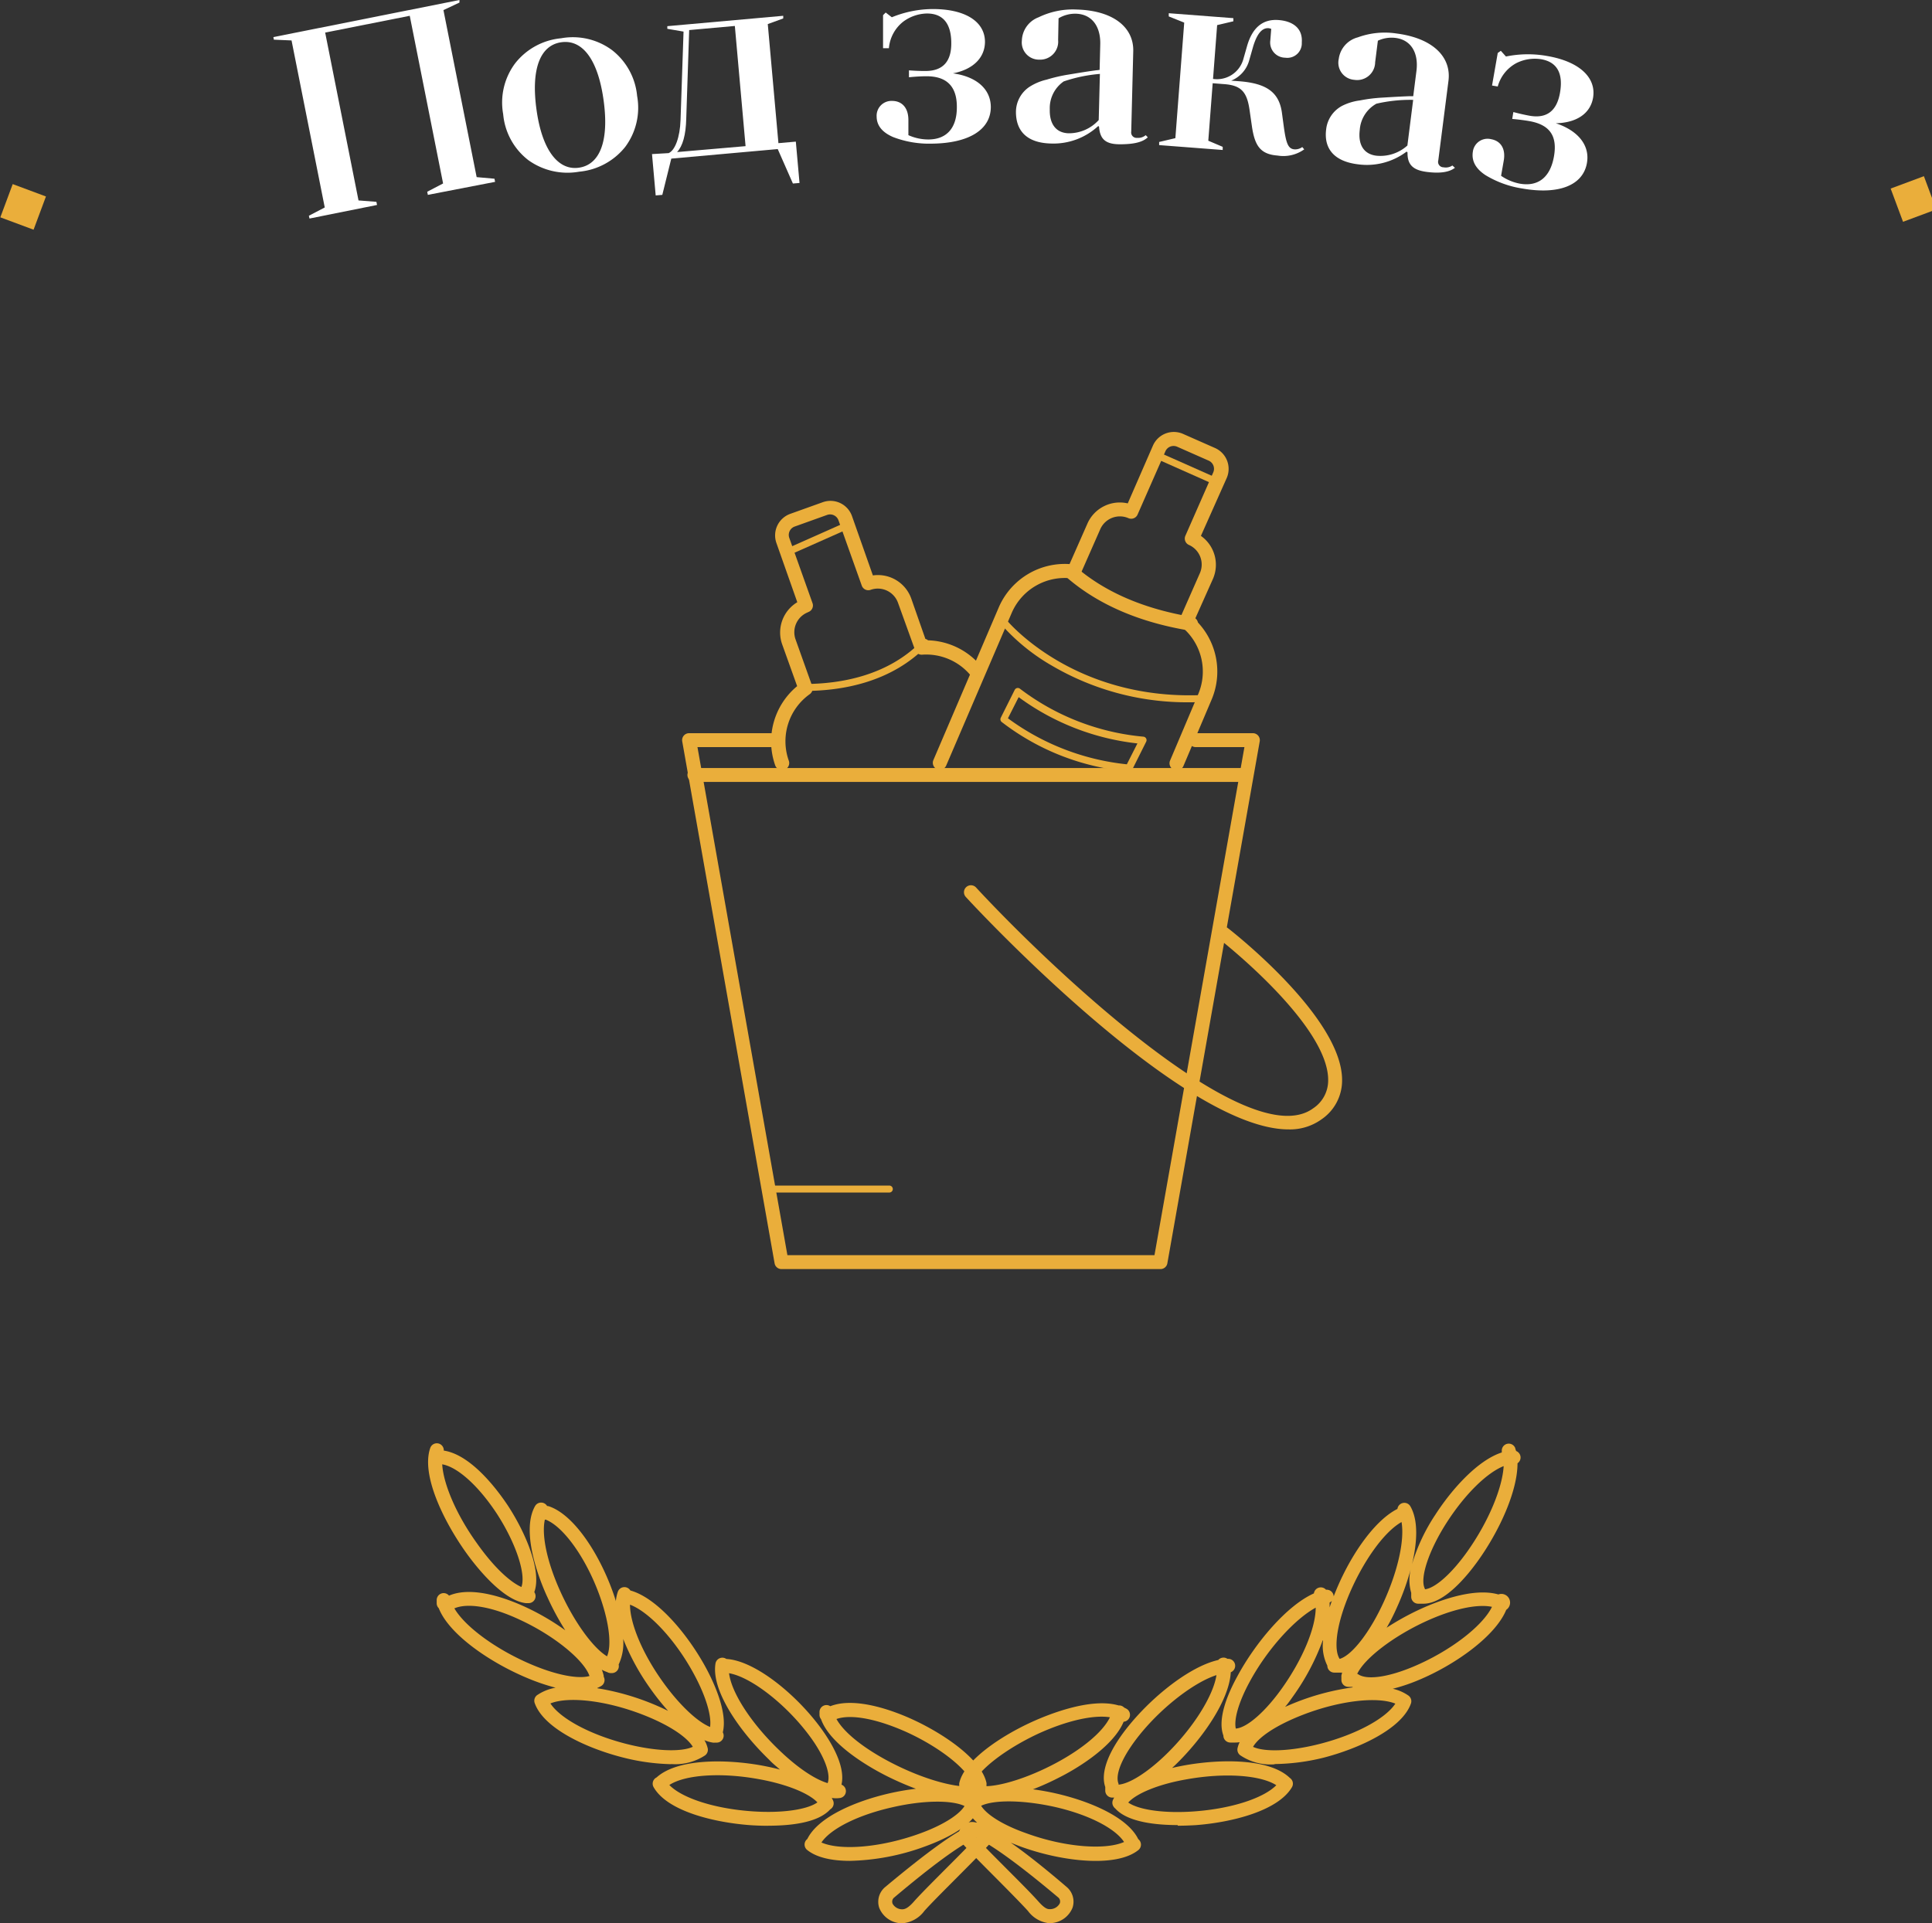 <svg id="8beced5d-76f6-4494-84e5-8276ac0067fa" data-name="Layer 1" xmlns="http://www.w3.org/2000/svg" width="277.53" height="276.35" viewBox="0 0 277.53 276.35"><rect x="0" y="0" width="277.53" height="276.35" fill="#333333" stroke="none"/><defs><style>.acfb2c78-52b9-4596-a1ad-4c5e9a3cba87{fill:#eaae3b;}.df7160af-9d6f-479d-a8e6-7eaa71ebe3a8{fill:#fff;}</style></defs><title>dlya-tebya</title><path class="acfb2c78-52b9-4596-a1ad-4c5e9a3cba87" d="M166.68,182.35H112.27a1,1,0,0,1-1-.83L98,106.52a1,1,0,0,1,1-1.17h12.75a1,1,0,0,1,0,2H100.19l12.92,73h52.73l12.92-73h-7a1,1,0,0,1,0-2h8.2a1,1,0,0,1,1,1.17l-13.27,75A1,1,0,0,1,166.68,182.35Z"/><path class="acfb2c78-52b9-4596-a1ad-4c5e9a3cba87" d="M178.75,112.35h-79a1,1,0,0,1,0-2h79A1,1,0,1,1,178.75,112.35Z"/><path class="acfb2c78-52b9-4596-a1ad-4c5e9a3cba87" d="M185.1,162.28c-15.3,0-45-31.89-46.36-33.4a1,1,0,0,1,1.47-1.36c10.31,11.16,39.12,38.61,48.44,31.72a4.79,4.79,0,0,0,2.14-4c0.09-8-15.47-20.18-15.63-20.3a1,1,0,0,1,1.23-1.58c0.67,0.52,16.51,12.92,16.4,21.91a6.75,6.75,0,0,1-2.95,5.56A7.76,7.76,0,0,1,185.1,162.28Z"/><path class="acfb2c78-52b9-4596-a1ad-4c5e9a3cba87" d="M112.3,110.64a1,1,0,0,1-.94-0.66,10.32,10.32,0,0,1,3.15-11.39l-2.15-6a5.08,5.08,0,0,1,2.17-6.06l-3-8.51a3.29,3.29,0,0,1,2-4.19l4.66-1.67a3.28,3.28,0,0,1,4.2,2l3,8.52a5.08,5.08,0,0,1,5.51,3.32L133,92a10.3,10.3,0,0,1,8,3.81,1,1,0,0,1-1.55,1.26,8.29,8.29,0,0,0-7-3,1,1,0,0,1-1-.66L129,86.62a3.08,3.08,0,0,0-3.93-1.87,1,1,0,0,1-1.28-.61l-3.34-9.37a1.28,1.28,0,0,0-1.64-.78l-4.66,1.67a1.28,1.28,0,0,0-.77,1.63l3.34,9.38a1,1,0,0,1-.6,1.27L116,88a3.08,3.08,0,0,0-1.72,3.87l2.4,6.73a1,1,0,0,1-.37,1.15,8.31,8.31,0,0,0-3,9.55A1,1,0,0,1,112.3,110.64Z"/><path class="acfb2c78-52b9-4596-a1ad-4c5e9a3cba87" d="M115.52,99.28h-0.37a0.5,0.5,0,0,1,0-1,2.07,2.07,0,0,1,.36,0c5.11,0,12.06-1.12,17-6.28a0.5,0.5,0,1,1,.72.69C128.06,98.11,120.82,99.28,115.52,99.28Z"/><path class="acfb2c78-52b9-4596-a1ad-4c5e9a3cba87" d="M169,110.67a1,1,0,0,1-.92-1.39l4-9.44a8.31,8.31,0,0,0-2.32-9.76,1,1,0,0,1-.28-1.18l2.88-6.54a3.08,3.08,0,0,0-1.57-4.06,1,1,0,0,1-.51-1.32l4-9.1a1.28,1.28,0,0,0-.65-1.69l-4.53-2a1.28,1.28,0,0,0-1.69.65l-4,9.1a1,1,0,0,1-1.32.51A3.08,3.08,0,0,0,158.07,76l-2.88,6.54a1,1,0,0,1-1.06.59A8.31,8.31,0,0,0,145.36,88l-9.44,22a1,1,0,0,1-1.84-.79l9.44-22.05a10.34,10.34,0,0,1,10.12-6.11l2.59-5.87A5.08,5.08,0,0,1,162,72.33L165.63,64A3.28,3.28,0,0,1,170,62.37l4.53,2a3.28,3.28,0,0,1,1.68,4.33L172.51,77a5.08,5.08,0,0,1,1.72,6.2L171.64,89A10.32,10.32,0,0,1,174,100.63l-4,9.43A1,1,0,0,1,169,110.67Z"/><path class="acfb2c78-52b9-4596-a1ad-4c5e9a3cba87" d="M171.16,90.63H171c-7.2-1.17-13.12-3.7-17.59-7.51a1,1,0,1,1,1.3-1.52c4.2,3.57,9.79,5.94,16.62,7.06A1,1,0,0,1,171.16,90.63Z"/><path class="acfb2c78-52b9-4596-a1ad-4c5e9a3cba87" d="M175.16,69.85a0.5,0.5,0,0,1-.2,0l-9-4a0.5,0.5,0,1,1,.41-0.91l9,4A0.5,0.5,0,0,1,175.16,69.85Z"/><path class="acfb2c78-52b9-4596-a1ad-4c5e9a3cba87" d="M113.16,79.85a0.5,0.5,0,0,1-.2-1l9-4a0.5,0.5,0,0,1,.41.91l-9,4A0.5,0.5,0,0,1,113.16,79.85Z"/><path class="acfb2c78-52b9-4596-a1ad-4c5e9a3cba87" d="M170.91,100.91a38.39,38.39,0,0,1-19.78-5.25,28.92,28.92,0,0,1-7.36-6,0.5,0.5,0,0,1,.78-0.62c0.1,0.12,9.68,11.79,28.58,10.81a0.5,0.5,0,0,1,.05,1Q172,100.91,170.91,100.91Z"/><path class="acfb2c78-52b9-4596-a1ad-4c5e9a3cba87" d="M162.16,110.85h0a34.75,34.75,0,0,1-18.28-7.12,0.5,0.5,0,0,1-.12-0.6l2-4a0.5,0.5,0,0,1,.77-0.16,34.41,34.41,0,0,0,17.72,6.88,0.5,0.5,0,0,1,.4.72l-2,4A0.5,0.5,0,0,1,162.16,110.85Zm-17.37-7.64a34.82,34.82,0,0,0,17.08,6.61l1.52-3a35.31,35.31,0,0,1-17.06-6.65Z"/><path class="acfb2c78-52b9-4596-a1ad-4c5e9a3cba87" d="M127.75,171.35h-17a0.5,0.5,0,1,1,0-1h17A0.5,0.5,0,1,1,127.75,171.35Z"/><path class="acfb2c78-52b9-4596-a1ad-4c5e9a3cba87" d="M129.62,276.35h-0.1a3.54,3.54,0,0,1-3.22-2.22h0a2.76,2.76,0,0,1,.87-3c6-5,10-7.92,12.64-9.07a2,2,0,0,1,2.12.11,1.85,1.85,0,0,1,.8,1.31,1.8,1.8,0,0,1-.51,1.4c-1.27,1.41-3.2,3.33-5.06,5.2s-3.46,3.47-4.38,4.5A4.36,4.36,0,0,1,129.62,276.35Zm-1.42-2.85a1.58,1.58,0,0,0,1.39.84c0.34,0,.81-0.11,1.69-1.11s2.66-2.78,4.46-4.59c1.63-1.63,3.31-3.31,4.53-4.62-2.46,1.16-6.33,4-11.8,8.61a0.76,0.76,0,0,0-.26.87h0Zm-6.12-6.12c-2.54,0-4.75-.46-6.11-1.55a1,1,0,0,1,0-1.59c1.56-3.19,7-5.46,11.75-6.55a35.91,35.91,0,0,1,3.85-.67,42,42,0,0,1-4.53-2c-2.4-1.24-7.83-4.4-9.1-8a1,1,0,0,1-.22-0.63V246a1,1,0,0,1,1.55-.84c3.73-1.46,9.47.82,11.86,1.92,4.79,2.21,9.92,5.88,10.58,9.12a1,1,0,0,1,0,.2v0.73a1,1,0,0,1-.52,1.11,3.69,3.69,0,0,1-.62.23,1,1,0,0,1,0,1.45c-1,2.65-5.31,4.54-7.88,5.46A33.16,33.16,0,0,1,122.08,267.38ZM118,264.74c2.72,1.2,8.52.73,14-1.24,3.75-1.34,5.89-2.9,6.55-4-1.84-.88-5.94-0.84-10.36.18C123.24,260.79,119.32,262.77,118,264.74ZM120.16,247c1.06,1.93,3.91,4.22,7.84,6.26,5.06,2.62,9.72,3.71,11.75,3.38v-0.11c-0.52-2.11-4.54-5.36-9.43-7.61C126.07,247,122.28,246.25,120.16,247Zm-9.82,15.34c-1.09,0-2-.05-2.58-0.09-5.17-.38-11.91-2-13.87-5.46a1,1,0,0,1,.43-1.4c3-2.71,9.88-2.64,15-1.73,0.59,0.11,1.58.3,2.72,0.6-0.65-.56-1.18-1-1.52-1.38-4.31-4.15-8.38-10-7.74-13.86a1,1,0,0,1,1.56-.65c4.37,0.25,10.83,5.75,14.25,10.9,1.37,2.06,2.81,4.9,2.29,7.16a1,1,0,0,1-.16,1.91,4,4,0,0,1-1.24,0,3.61,3.61,0,0,1,.19.37,1,1,0,0,1-.41,1.27C117.43,262,113.27,262.33,110.34,262.33Zm-14.18-5.85c1.82,1.87,6.42,3.37,11.74,3.76,4.28,0.32,8-.2,9.52-1.27-1.23-1.33-4.51-2.65-8.47-3.35C103.55,254.65,98.41,255,96.15,256.48Zm8.57-16.06c0.34,2.77,3.15,7.15,7.16,11,2.88,2.78,5.33,4.28,7,4.78,0.44-1.18-.28-3.35-1.94-5.85C113.66,245.48,108.11,241,104.73,240.42Zm-8.32,13.06a30.6,30.6,0,0,1-7.07-1c-5-1.29-11.23-4.1-12.53-7.78a1,1,0,0,1,.45-1.21,6.81,6.81,0,0,1,2.55-1,29.77,29.77,0,0,1-4-1.36c-5.49-2.28-11.33-6.34-12.78-10.06a1,1,0,0,1-.3-0.71v-0.46a1,1,0,0,1,1.77-.64c3.36-1.44,8.32.4,11.05,1.67a35,35,0,0,1,5.65,3.31,38.34,38.34,0,0,1-2.56-4.75c-1-2.12-3.93-9.34-1.77-13.11a1,1,0,0,1,1.72,0,1,1,0,0,1,.28.05c3.95,1.35,7.81,7.85,9.59,13.58l0,0.14a5.69,5.69,0,0,1,.29-1.44,1,1,0,0,1,1.8-.19c3.94,1.09,8.35,6.45,10.9,11.19,1,1.86,3.11,6.27,2.38,9.19a1,1,0,0,1-.88,1.48h-0.26a1,1,0,0,1-.28,0,5.2,5.2,0,0,1-1.22-.35,4,4,0,0,1,.48,1.2,1,1,0,0,1-.41,1A7.81,7.81,0,0,1,96.41,253.47Zm-17.33-8.71c1.42,2.15,5.63,4.43,10.76,5.76,4.18,1.08,8,1.24,9.68.45-0.75-1.26-3.07-3-7.1-4.58C87.13,244.34,81.68,243.71,79.07,244.76Zm11.42-14.2c0,2.61,1.69,6.82,4.59,10.91,2.39,3.38,5.05,5.9,6.91,6.65,0.24-1.58-.6-4.4-2.26-7.49C97.11,235.73,93.3,231.63,90.5,230.57Zm-4.69,12a35.8,35.8,0,0,1,7.33,2c0.72,0.28,1.74.71,2.83,1.25a35,35,0,0,1-2.51-3.15,33.54,33.54,0,0,1-3.94-7.19,7.29,7.29,0,0,1-.65,3.68,1,1,0,0,1-1,1.23H87.75a1,1,0,0,1-.52-0.14,5,5,0,0,1-.78-0.34,4.66,4.66,0,0,1,.27.87,1,1,0,0,1,0,.13,1,1,0,0,1-.3,1.3A3.74,3.74,0,0,1,85.81,242.53ZM65.27,231.1c1.55,2.66,6.09,6,11.32,8.17,3.49,1.45,6.52,2,8.09,1.55-0.78-2.29-5.11-5.83-10-8.08C70.69,230.86,67.2,230.27,65.27,231.1Zm13-12.75c-0.5,2.23.31,6.09,2.22,10.31,2,4.42,4.71,8.13,6.71,9.33,0.61-1.39.39-4.15-.63-7.42-1.8-5.82-5.37-11.12-8.18-12.22H78.25Zm-2.32,12H75.75l-0.21,0c-3.47-.39-7.49-5.7-8.67-7.37-3.18-4.49-6.41-11.1-5.06-14.94a1,1,0,0,1,1.94.33v0.06c4.17,0.63,8.11,6.24,9.27,8,2.66,4.11,4.8,9.45,3.73,12.34A1,1,0,0,1,75.93,230.35Zm-12.43-20c0.15,2.83,2,7.24,5,11.41,2.53,3.58,4.84,5.59,6.38,6.27,0.69-1.84-.8-6.33-3.54-10.55C68.73,213.49,65.72,210.77,63.5,210.4Z"/><path class="acfb2c78-52b9-4596-a1ad-4c5e9a3cba87" d="M150.82,276.35a4.36,4.36,0,0,1-3.16-1.78c-0.91-1-2.6-2.72-4.37-4.5s-3.79-3.79-5.06-5.2a1.8,1.8,0,0,1-.51-1.4,1.85,1.85,0,0,1,.8-1.31,1.93,1.93,0,0,1,1.94-.19,5.54,5.54,0,0,1-1.52-2,1,1,0,0,1,0-1.46l0.13-.12h-0.28a1,1,0,0,1-1-1v-0.94a1,1,0,0,1,0-.2c0.66-3.27,6-6.81,10.46-8.84,2-.91,8.33-3.57,12.44-2.36h0.16a1,1,0,0,1,.63.3l0.33,0.17a1,1,0,0,1-.4,1.87c-1.59,3.82-7.36,7.07-9.24,8a38.07,38.07,0,0,1-3.79,1.71c1.15,0.15,2.29.36,3.38,0.61,4.74,1.09,10.19,3.36,11.75,6.55a1,1,0,0,1,0,1.58c-3.14,2.51-10.79,1.68-16.72-.45-0.48-.17-1-0.38-1.59-0.62,2.18,1.53,4.83,3.62,8,6.34a2.76,2.76,0,0,1,.87,3h0a3.54,3.54,0,0,1-3.22,2.22h-0.1ZM140.18,264c1.24,1.34,2.91,3,4.52,4.62,1.8,1.8,3.5,3.51,4.46,4.59s1.35,1.12,1.69,1.11a1.58,1.58,0,0,0,1.39-.84h0a0.76,0.76,0,0,0-.26-0.87C146.5,268,142.64,265.2,140.18,264Zm13,9.78h0Zm-12.26-14.35c0.66,1.13,2.8,2.69,6.55,4,5.48,2,11.28,2.43,14,1.24-1.3-2-5.22-4-10.18-5.09C146.87,258.63,142.77,258.59,140.93,259.47Zm-1.13-3.11a1,1,0,0,1,.28.09c1.68,0.8,6.47-.42,11.15-2.84,4.16-2.15,7.22-4.72,8.22-6.82-2.39-.38-6.23.49-10.39,2.4C144.34,251.37,140.46,254.39,139.8,256.36Zm-1,0h0Zm30.41,5.92c-3,0-7.2-.38-9-2.39a0.94,0.94,0,0,1-.23-0.25,1,1,0,0,1-.11-0.94,3.63,3.63,0,0,1,.19-0.37l-0.18,0h-0.1a1,1,0,0,1-1-1v-0.52c-0.59-1.71.08-4.08,1.94-6.87C164,245,170.4,239.55,175,238.52a1,1,0,0,1,.67-0.34,1,1,0,0,1,.65.17h0.11a1,1,0,0,1,.37,1.93c-0.22,4.07-4.12,9.6-8,13.35l-0.43.4c0.76-.18,1.4-0.3,1.83-0.38,5.17-.92,12.17-1,15.08,1.81a1,1,0,0,1,.31.33,1,1,0,0,1,0,1c-2,3.42-8.7,5.08-13.87,5.46C171.18,262.28,170.25,262.33,169.16,262.33ZM162.07,259c1.53,1.07,5.25,1.59,9.52,1.27,5.33-.39,9.92-1.9,11.75-3.76-2.26-1.45-7.39-1.82-12.8-.86C166.58,256.32,163.3,257.64,162.07,259Zm12.68-18.31c-3.73,1.2-9.3,5.77-12.39,10.41-1.51,2.26-2.12,4.16-1.68,5.2a1,1,0,0,1,0,.13c1.56-.13,4.08-1.71,6.69-4.21C171.36,248.38,174.3,243.67,174.75,240.66Zm8.34,12.82a7.74,7.74,0,0,1-4.94-1.31,1,1,0,0,1-.38-1,3.77,3.77,0,0,1,.3-0.87,3.84,3.84,0,0,1-.64.05h-0.69a1,1,0,0,1-1-1v0c-0.88-2.36.57-5.91,2-8.51,2.58-4.8,7.08-10.17,11-11.92a1,1,0,0,1,1.74-.53h0.1a1,1,0,0,1,1,.92v0.05c2-5.26,5.61-10.79,9.16-12.58a1,1,0,0,1,1.86-.37c1.15,2,1,5.1.24,8.29a26.68,26.68,0,0,1,3.36-7.11c2.35-3.64,6.06-7.8,9.53-8.92v-0.28a1,1,0,0,1,1.94-.33c0,0.13.09,0.26,0.12,0.4a1,1,0,0,1,.2,1.76c0,4-2.56,9.61-5.56,13.85-1.67,2.36-4.93,6.33-7.95,6.33h-0.76a1,1,0,0,1-1-1v-0.56a6.59,6.59,0,0,1,0-3.67,36.14,36.14,0,0,1-2.05,5.76c-0.44,1-.94,2-1.48,2.92a37.88,37.88,0,0,1,4.68-2.6c2.3-1.07,7.67-3.24,11.37-2.18a1.25,1.25,0,0,1,1.13,2.21c-1.56,3.81-7.39,7.93-12.61,10.1a25.61,25.61,0,0,1-3.69,1.24,6.43,6.43,0,0,1,2.19.94,1,1,0,0,1,.42,1.18c-1.3,3.68-7.56,6.49-12.53,7.78A30.6,30.6,0,0,1,183.09,253.47ZM180,251c1.72,0.79,5.5.63,9.68-.45,5.13-1.33,9.34-3.61,10.76-5.76-2.61-1.06-8.06-.43-13.35,1.63C183.05,248,180.73,249.71,180,251Zm9-20c-3,1.63-7,6-9.55,10.77-1.51,2.81-2.22,5.27-1.93,6.6,1.59-.1,4.24-2.41,6.65-5.81C187.14,238.38,189,233.88,189,231Zm1,4.72a33.78,33.78,0,0,1-4.24,8c-0.3.42-.69,1-1.16,1.54,0.65-.29,1.23-0.53,1.69-0.71a35.08,35.08,0,0,1,8.06-2.1l-0.13-.07h-0.53a1,1,0,0,1-1-1v-0.42a1,1,0,0,1,0-.2,4,4,0,0,1,.11-0.43l-0.13,0-0.2,0h-0.8a1,1,0,0,1-1-1v0A6.38,6.38,0,0,1,190.06,235.7Zm4.92,4.74,0.17,0.1c1.22,0.86,4.23.46,7.87-1.06,5.25-2.19,10-5.82,11.36-8.62-2.17-.45-5.71.33-9.64,2.15C200.08,235.17,196.06,238.27,195,240.44Zm-1.23.5h0Zm7.58-22.23c-3.25,1.89-6.88,8-8.46,13.06-0.95,3.05-1.08,5.49-.37,6.57,1.78-.51,4.38-3.87,6.38-8.29S201.78,221.28,201.33,218.7ZM191,230.26q0,0.34,0,.7,0.15-.47.32-0.94A1,1,0,0,1,191,230.26Zm25-19.6c-2.4.95-5.52,4-8.11,8s-3.95,8-3.24,9.55a1,1,0,0,1,.05.15c1.49-.18,3.86-2.29,6.11-5.47C213.82,218.64,215.82,213.8,216,210.66Z"/><path class="df7160af-9d6f-479d-a8e6-7eaa71ebe3a8" d="M44.37,31l2.28-1.19-4.77-24-2.54-.11-0.07-.37L66,0,66,0.37l-2.3,1.08,4.77,24,2.56,0.23,0.09,0.45L61.46,28l-0.09-.45,2.28-1.19L58.86,2.27,46.71,4.68,51.5,28.8,54.07,29l0.09,0.45L44.46,31.4Z"/><path class="df7160af-9d6f-479d-a8e6-7eaa71ebe3a8" d="M87.89,7.18a9.42,9.42,0,0,1,3.63,6.6,9.42,9.42,0,0,1-1.71,7.33,9.58,9.58,0,0,1-6.61,3.56A9.64,9.64,0,0,1,75.88,23a9.4,9.4,0,0,1-3.6-6.6A9.4,9.4,0,0,1,74,9.1a9.51,9.51,0,0,1,6.6-3.6A9.46,9.46,0,0,1,87.89,7.18ZM83.13,24.1c3-.41,4.39-3.75,3.58-9.66s-3.05-8.79-6.07-8.37-4.39,3.79-3.57,9.7S80.23,24.5,83.13,24.1Z"/><path class="df7160af-9d6f-479d-a8e6-7eaa71ebe3a8" d="M111.72,21.42L96.43,22.79,95.14,28l-0.95.08-0.53-5.94L96.05,22c0.92-.39,1.63-2.28,1.71-4.77L98.19,4.54l-2.33-.4,0-.38,16.65-1.49,0,0.38-2.22.81,1.53,17.11,2.5-.22,0.53,5.94-0.95.08ZM99,4.32L98.58,17c-0.05,2.41-.52,4-1.32,4.85L107.1,21,105.56,3.73Z"/><path class="df7160af-9d6f-479d-a8e6-7eaa71ebe3a8" d="M130.57,10.11q1.37,0.1,2.39.09c2.47,0,3.71-1.36,3.69-4,0-2.85-1.22-4.28-3.53-4.26a5.92,5.92,0,0,0-3.37,1.17,5.43,5.43,0,0,0-2.06,3.82h-0.84l0-4.75,0.38-.38,0.88,0.68A15.69,15.69,0,0,1,134,1.3c4.67,0,7.46,1.8,7.49,4.68,0,2.32-1.71,4-4.6,4.56,3.35,0.46,5.42,2.23,5.44,4.82,0,3.23-3.07,5.23-8.5,5.28a14.42,14.42,0,0,1-5.52-.94c-1.56-.67-2.37-1.65-2.38-2.94a2.13,2.13,0,0,1,2.22-2.26c1.37,0,2.33.93,2.34,2.72l0,2.2a7,7,0,0,0,2.86.62c2.62,0,4.13-1.63,4.1-4.71,0-2.93-1.48-4.4-4.41-4.37-0.72,0-1.56.05-2.47,0.14v-1Z"/><path class="df7160af-9d6f-479d-a8e6-7eaa71ebe3a8" d="M157.77,18.1a9.47,9.47,0,0,1-6.83,2.52c-3.38-.09-5-1.76-5-4.54a4.35,4.35,0,0,1,2-3.64,7.88,7.88,0,0,1,2.42-1,23,23,0,0,1,3.1-.72c1-.16,2.37-0.4,4-0.62a4.69,4.69,0,0,0,.5-0.06l0.09-3.65c0.07-2.62-1.22-4.36-3.5-4.42a4.64,4.64,0,0,0-2.49.66L152,5.75a2.59,2.59,0,0,1-2.7,2.82,2.47,2.47,0,0,1-2.51-2.73,3.7,3.7,0,0,1,2.41-3.36,11.25,11.25,0,0,1,5.46-1.11c5.28,0.14,8.22,2.57,8.13,6L162.5,18.91a0.78,0.78,0,0,0,.85.9,1.68,1.68,0,0,0,1.23-.39l0.3,0.31c-0.74.7-2,1-4,1s-2.87-.68-3-2.51ZM158,10.62a21.53,21.53,0,0,0-5.2,1.08,4.66,4.66,0,0,0-2,4c-0.06,2.17.94,3.41,2.72,3.45a5.78,5.78,0,0,0,4.31-1.9Z"/><path class="df7160af-9d6f-479d-a8e6-7eaa71ebe3a8" d="M182.61,4.15a1.67,1.67,0,0,0-.37-0.1c-0.95-.07-1.66.79-2.22,2.61l-0.57,2a4.42,4.42,0,0,1-2.59,2.93l1.1,0.08c4,0.3,5.82,1.59,6.2,4.63l0.27,2c0.32,2.27.6,3.09,1.51,3.16a1.73,1.73,0,0,0,1.13-.33l0.28,0.33a5.14,5.14,0,0,1-3.84.89c-2.54-.19-3.28-1.51-3.68-4.24l-0.35-2.43c-0.38-2.47-1.19-3.41-3.61-3.59l-1.67-.13-0.63,8.26,2.07,0.88,0,0.45-9.13-.7,0-.45,2.33-.55,1.27-16.6-2.22-.89,0-.46,9.28,0.71,0,0.45-2.33.55-0.59,7.73a3.93,3.93,0,0,0,4.33-2.76l0.57-2c0.77-2.65,2.28-3.87,4.51-3.7,2,0.15,3.5,1.14,3.34,3.23a2.08,2.08,0,0,1-2.38,2.18,2.18,2.18,0,0,1-2.14-2.49Z"/><path class="df7160af-9d6f-479d-a8e6-7eaa71ebe3a8" d="M202.06,21.78A9.47,9.47,0,0,1,195,23.6c-3.36-.43-4.85-2.26-4.5-5a4.36,4.36,0,0,1,2.35-3.42,7.87,7.87,0,0,1,2.51-.75,23,23,0,0,1,3.15-.4c1-.06,2.4-0.15,4-0.21a4.6,4.6,0,0,0,.5,0l0.46-3.62c0.33-2.6-.77-4.47-3-4.75a4.64,4.64,0,0,0-2.54.4l-0.39,3.09a2.59,2.59,0,0,1-3,2.53,2.47,2.47,0,0,1-2.23-3,3.7,3.7,0,0,1,2.73-3.1,11.25,11.25,0,0,1,5.55-.56c5.24,0.67,7.92,3.38,7.48,6.81l-1.46,11.42a0.78,0.78,0,0,0,.76,1,1.68,1.68,0,0,0,1.26-.26L209,24.11c-0.81.63-2.14,0.84-4.06,0.59s-2.79-1-2.75-2.8ZM203,14.35a21.56,21.56,0,0,0-5.28.55,4.67,4.67,0,0,0-2.39,3.76c-0.27,2.15.59,3.48,2.36,3.71a5.79,5.79,0,0,0,4.48-1.46Z"/><path class="df7160af-9d6f-479d-a8e6-7eaa71ebe3a8" d="M217.39,16.1q1.33,0.35,2.34.53c2.43,0.43,3.9-.67,4.36-3.29,0.49-2.81-.42-4.43-2.7-4.83a5.92,5.92,0,0,0-3.53.54,5.44,5.44,0,0,0-2.71,3.38l-0.82-.14,0.82-4.68,0.44-.31,0.74,0.82a15.69,15.69,0,0,1,6-.06c4.6,0.81,7,3.12,6.51,6-0.4,2.28-2.4,3.59-5.35,3.65,3.21,1.06,4.92,3.18,4.47,5.72-0.56,3.18-4,4.59-9.32,3.65a14.4,14.4,0,0,1-5.26-1.92c-1.42-.94-2-2.05-1.81-3.33A2.13,2.13,0,0,1,214.2,20c1.35,0.24,2.12,1.34,1.81,3.09l-0.38,2.17a7.06,7.06,0,0,0,2.7,1.13c2.58,0.45,4.35-.86,4.89-3.89s-0.66-4.59-3.54-5.1c-0.71-.12-1.54-0.23-2.45-0.31Z"/><rect class="acfb2c78-52b9-4596-a1ad-4c5e9a3cba87" x="0.72" y="27.07" width="5.08" height="5.08" transform="matrix(0.35, -0.94, 0.94, 0.35, -25.65, 22.43)"/><rect class="acfb2c78-52b9-4596-a1ad-4c5e9a3cba87" x="271.72" y="27.07" width="5.08" height="5.08" transform="matrix(0.94, -0.35, 0.35, 0.94, 6.7, 96.75)"/></svg>